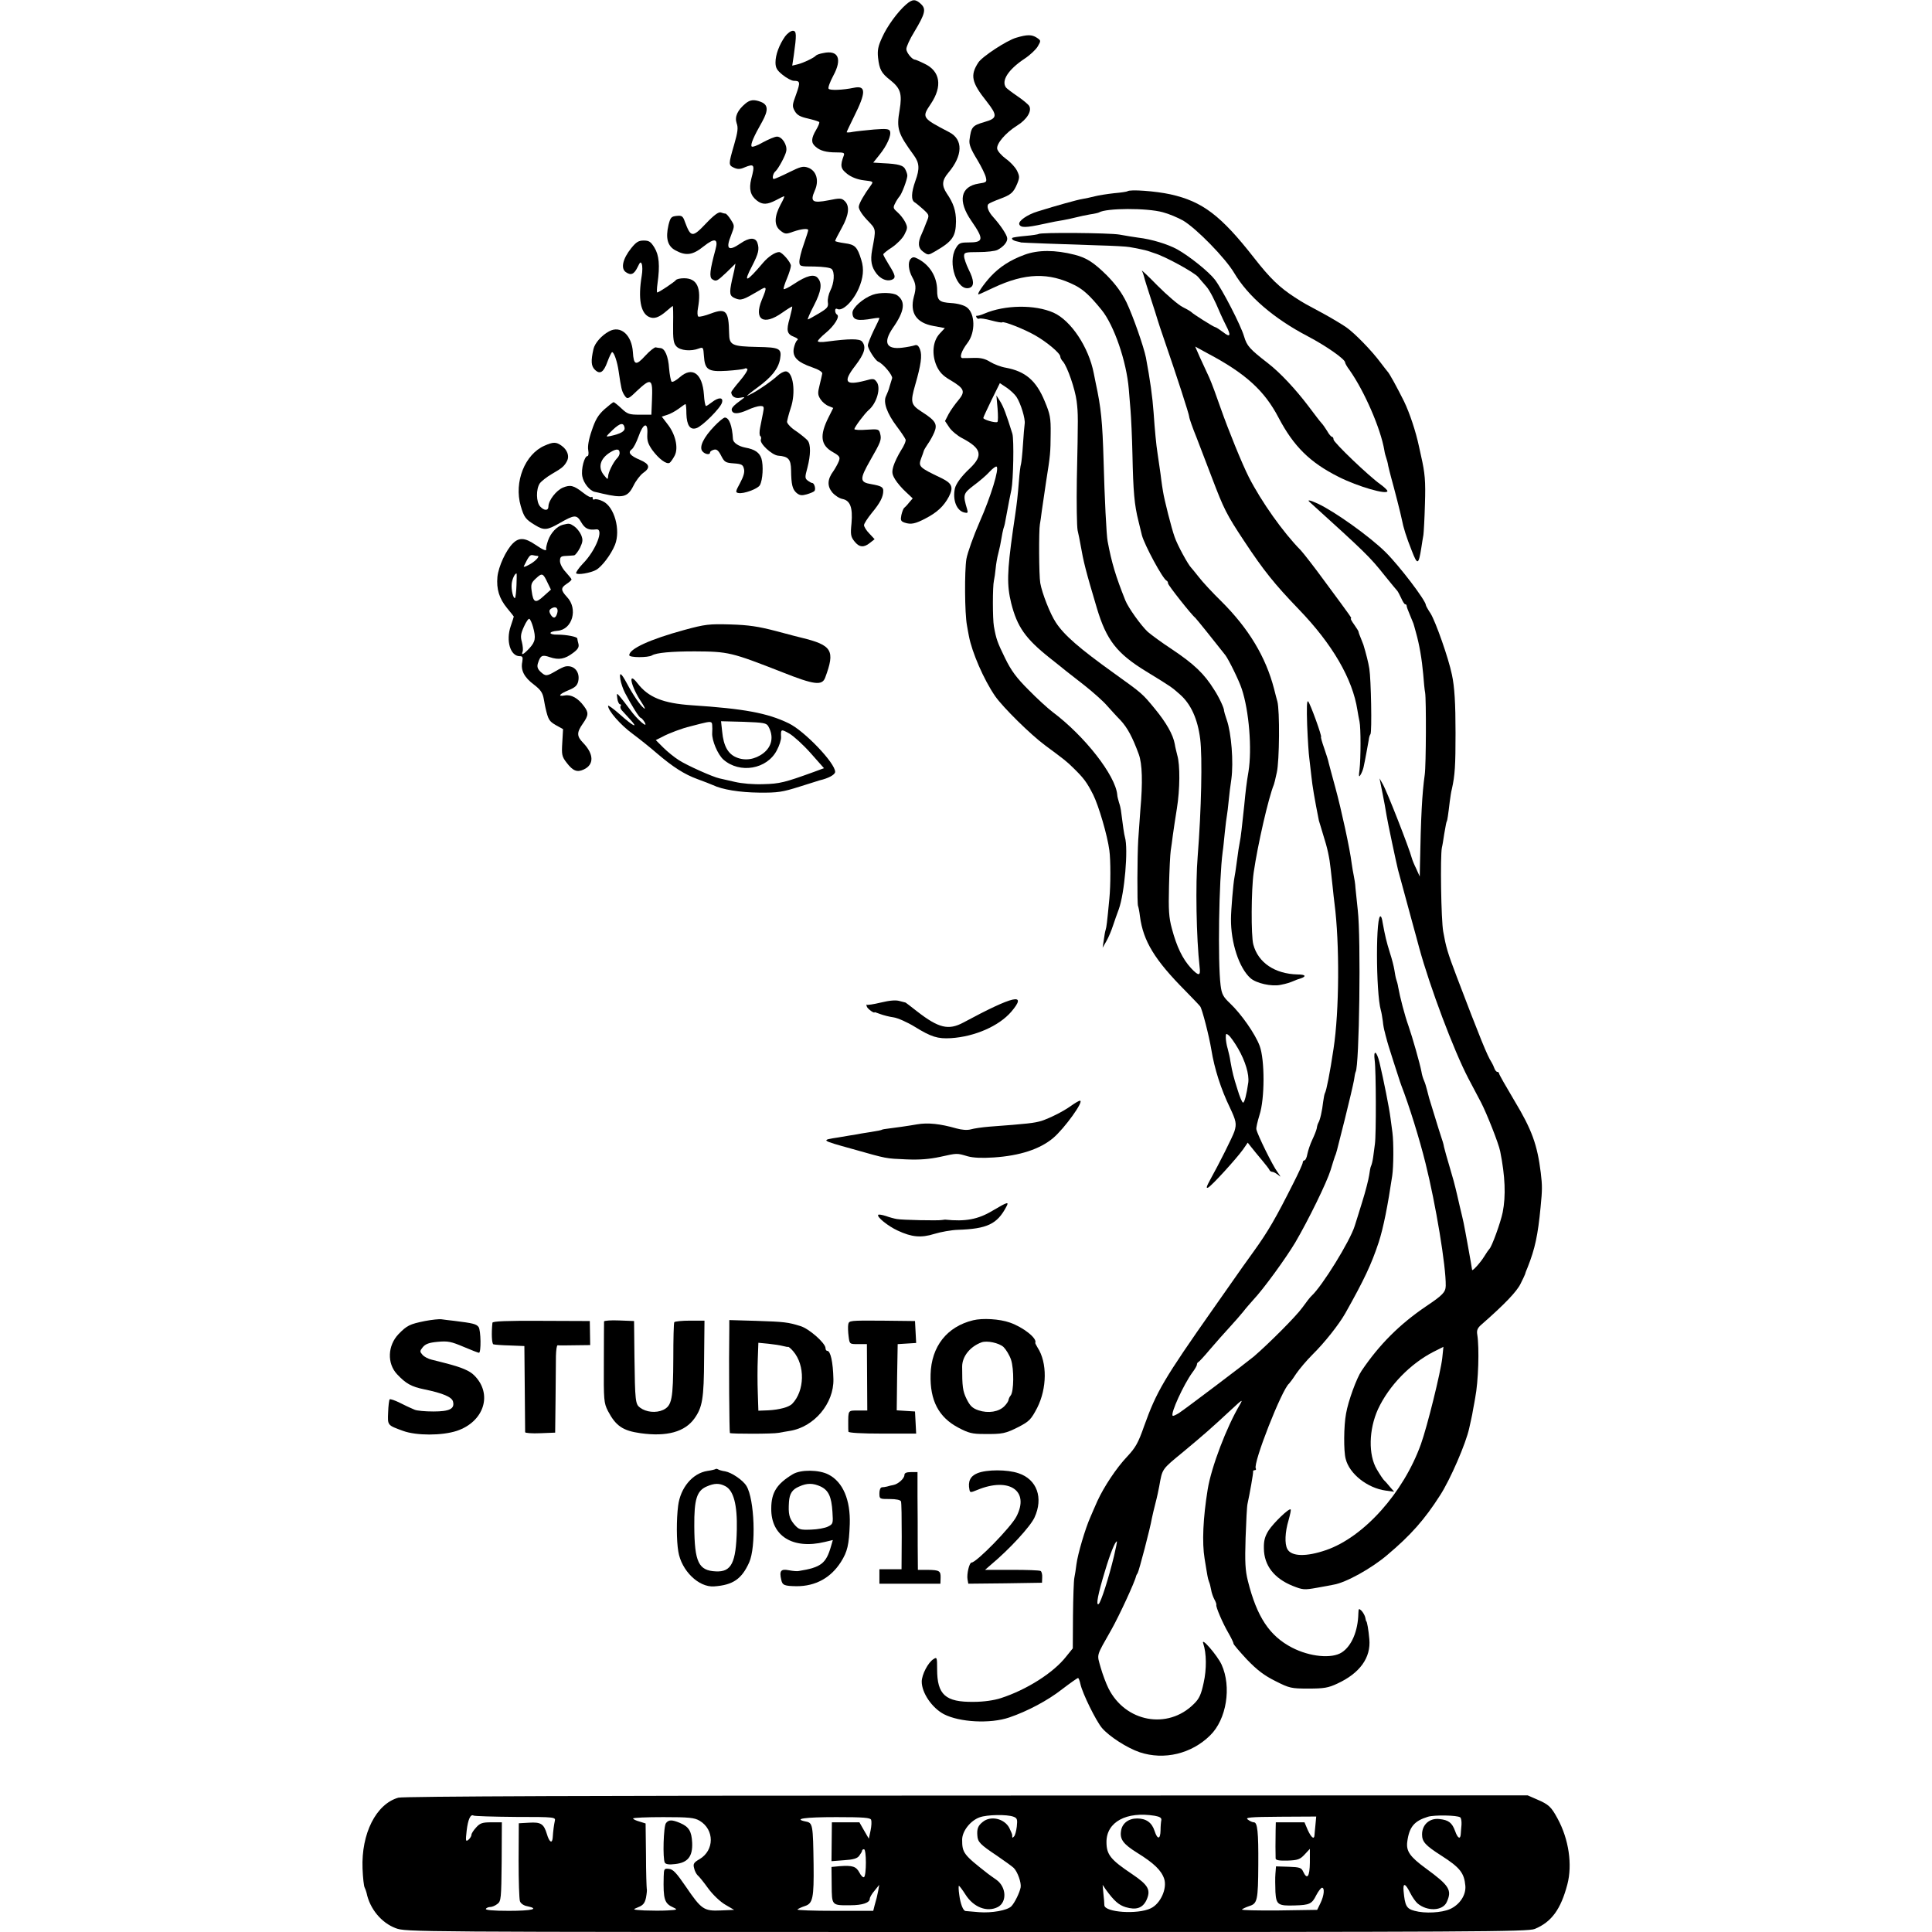 <?xml version="1.0" standalone="no"?>
<!DOCTYPE svg PUBLIC "-//W3C//DTD SVG 20010904//EN"
 "http://www.w3.org/TR/2001/REC-SVG-20010904/DTD/svg10.dtd">
<svg version="1.0" xmlns="http://www.w3.org/2000/svg"
 width="1004pt" height="1004pt" viewBox="0 0 1004 1004"
 preserveAspectRatio="xMidYMid meet">
<g transform="translate(0,1004) scale(0.1,-0.1)"
fill="#000000" stroke="none">
<path d="M4709 10017 c-43 -37 -99 -113 -125 -172 -21 -45 -25 -67 -21 -105 7
-61 17 -80 63 -116 54 -43 63 -71 49 -156 -17 -97 -9 -121 74 -235 29 -40 31
-70 8 -133 -22 -62 -23 -101 -3 -112 7 -4 27 -21 45 -37 31 -29 31 -29 15 -67
-8 -22 -19 -48 -24 -59 -22 -46 -19 -74 7 -93 26 -19 27 -19 63 2 90 52 107
77 108 155 0 56 -13 95 -48 146 -27 41 -25 68 8 107 76 90 78 173 5 211 -142
74 -144 76 -96 147 62 92 49 171 -33 209 -24 12 -46 21 -49 21 -15 0 -45 37
-45 55 0 12 18 52 41 89 57 95 63 119 35 145 -28 27 -45 26 -77 -2z"/>
<path d="M4080 9851 c-31 -44 -50 -96 -50 -135 0 -28 7 -41 37 -65 21 -17 47
-31 59 -31 32 0 34 -7 11 -71 -20 -54 -21 -61 -7 -86 12 -21 28 -30 69 -39 29
-7 55 -15 58 -18 3 -3 -4 -21 -16 -41 -26 -44 -27 -67 -3 -87 23 -21 55 -30
108 -30 38 0 44 -2 39 -16 -20 -53 -17 -69 18 -96 22 -17 53 -29 86 -33 50 -6
51 -6 36 -27 -33 -45 -60 -91 -62 -109 -2 -12 14 -39 42 -69 50 -52 48 -44 27
-158 -10 -55 -3 -88 23 -122 23 -29 54 -41 79 -32 23 9 20 23 -14 77 -16 26
-30 51 -30 55 0 4 21 21 46 37 25 17 54 46 64 66 17 33 17 38 4 65 -8 16 -26
39 -40 51 -22 19 -24 24 -13 45 6 13 17 30 24 38 12 14 38 83 40 105 1 6 -3
20 -9 32 -10 24 -34 31 -119 35 l-49 3 32 40 c39 48 63 102 55 123 -4 12 -19
14 -83 9 -42 -4 -92 -9 -109 -12 -18 -4 -33 -4 -33 -2 0 3 18 40 39 83 62 124
62 161 -1 148 -57 -12 -126 -15 -132 -5 -4 5 7 35 24 67 48 88 27 136 -53 118
-17 -3 -34 -9 -37 -13 -9 -11 -65 -38 -94 -45 l-29 -7 8 53 c15 107 15 128 -5
128 -10 0 -28 -13 -40 -29z"/>
<path d="M5281 9844 c-49 -14 -177 -98 -197 -129 -43 -66 -36 -103 44 -203 57
-73 55 -87 -12 -106 -64 -19 -69 -25 -78 -95 -2 -22 6 -45 41 -102 21 -35 41
-76 44 -90 6 -25 4 -27 -37 -33 -95 -15 -110 -90 -38 -194 67 -97 64 -112 -18
-112 -40 0 -48 -4 -63 -30 -45 -76 7 -226 71 -206 26 8 24 40 -4 95 -13 27
-24 58 -24 70 0 19 5 21 76 21 41 0 85 5 97 11 33 17 54 43 51 62 -2 18 -36
68 -71 107 -27 29 -38 59 -26 70 4 4 31 16 58 26 59 22 71 32 91 79 13 32 13
39 -1 68 -9 18 -35 46 -58 62 -23 17 -43 40 -45 52 -4 27 44 83 103 120 52 32
79 77 63 103 -6 9 -34 32 -62 51 -28 19 -54 39 -58 44 -26 35 11 93 95 149 29
19 60 48 70 65 17 30 17 30 -5 45 -26 17 -50 17 -107 0z"/>
<path d="M3874 9502 c-42 -35 -57 -69 -46 -102 9 -24 6 -46 -13 -112 -30 -103
-30 -106 0 -120 18 -8 32 -8 54 2 51 21 55 15 35 -60 -13 -53 -4 -86 29 -112
29 -23 54 -22 100 2 20 11 39 20 42 20 3 0 -5 -19 -18 -42 -34 -63 -35 -110
-2 -136 24 -19 29 -20 67 -6 43 15 78 18 78 8 0 -4 -10 -36 -23 -73 -13 -36
-23 -77 -23 -91 1 -24 3 -25 78 -25 47 -1 83 -6 90 -13 17 -17 13 -73 -7 -112
-9 -18 -15 -45 -13 -60 4 -25 -2 -32 -47 -59 -28 -17 -54 -31 -57 -31 -3 0 11
33 32 73 38 74 44 114 20 142 -19 23 -58 13 -123 -30 -28 -19 -53 -31 -55 -27
-1 5 7 30 18 56 11 26 20 56 20 65 0 18 -46 71 -61 71 -21 0 -57 -24 -84 -56
-87 -103 -105 -108 -57 -17 34 66 39 88 28 121 -10 29 -42 29 -88 -3 -63 -43
-78 -30 -49 42 19 49 19 50 -1 81 -11 18 -24 32 -28 32 -5 0 -16 3 -24 6 -11
4 -35 -13 -76 -56 -72 -76 -80 -75 -111 8 -10 29 -16 33 -43 30 -28 -3 -32 -8
-42 -47 -16 -69 -5 -110 36 -132 55 -30 90 -25 147 21 58 46 77 40 61 -17 -29
-107 -33 -143 -17 -154 21 -13 24 -12 75 36 l46 45 -6 -33 c-4 -17 -9 -41 -12
-52 -15 -70 -13 -83 16 -95 31 -13 41 -9 123 39 43 27 45 22 16 -47 -43 -104
9 -136 106 -67 27 19 50 33 52 32 1 -2 -5 -29 -13 -60 -19 -65 -15 -83 23 -98
17 -6 23 -13 16 -17 -6 -4 -14 -23 -18 -42 -8 -45 18 -72 96 -99 33 -11 53
-24 52 -32 -1 -8 -8 -35 -14 -61 -10 -40 -10 -50 5 -73 9 -14 28 -30 42 -35
l24 -10 -24 -48 c-48 -95 -42 -146 23 -182 35 -20 38 -26 30 -47 -5 -13 -18
-36 -28 -51 -32 -43 -33 -78 -6 -111 14 -16 37 -31 53 -34 40 -8 54 -44 47
-126 -6 -58 -4 -70 15 -94 25 -32 49 -34 81 -8 l24 19 -27 29 c-16 16 -28 36
-28 44 0 8 19 37 41 64 43 52 59 83 59 115 0 19 -12 25 -62 34 -61 10 -62 25
-5 125 54 94 59 106 51 137 -6 24 -9 25 -70 21 -35 -3 -64 -1 -64 3 0 10 54
82 74 99 42 35 65 115 42 146 -13 18 -18 19 -60 7 -104 -27 -117 -7 -51 78 48
63 58 97 35 125 -13 16 -68 15 -182 0 -27 -4 -48 -3 -48 2 0 5 18 24 40 42 45
37 76 86 60 96 -6 3 -10 13 -10 21 0 8 4 12 10 9 26 -16 82 37 112 105 24 55
29 102 14 149 -21 69 -33 80 -86 87 -28 4 -50 9 -50 12 0 3 15 33 34 67 38 68
43 115 15 141 -16 15 -25 15 -84 3 -83 -16 -96 -7 -71 50 24 53 9 104 -35 120
-26 9 -39 5 -98 -24 -38 -19 -74 -35 -80 -35 -10 0 -4 30 9 40 14 12 52 81 56
105 6 32 -22 75 -48 75 -12 0 -44 -14 -74 -30 -29 -17 -55 -26 -58 -21 -7 10
11 52 55 129 33 60 31 88 -8 103 -35 13 -55 11 -79 -9z"/>
<path d="M5859 9046 c-2 -2 -33 -7 -69 -10 -36 -4 -81 -11 -100 -16 -19 -5
-48 -11 -65 -14 -26 -4 -134 -34 -233 -65 -53 -16 -102 -50 -95 -67 7 -18 34
-18 125 2 40 9 87 18 103 20 17 3 46 9 65 14 19 5 53 12 75 16 22 3 43 8 46
10 38 23 249 24 332 1 31 -8 78 -28 105 -43 69 -41 220 -195 266 -273 72 -121
205 -236 383 -329 95 -50 192 -118 193 -135 0 -5 10 -23 23 -40 77 -109 162
-304 181 -417 2 -14 7 -32 10 -40 3 -8 8 -26 10 -40 3 -14 10 -41 15 -60 16
-57 51 -193 56 -220 8 -42 23 -90 52 -163 29 -75 35 -73 49 15 3 24 9 54 11
68 2 14 6 86 8 160 4 121 0 162 -20 250 -3 14 -8 36 -11 50 -16 76 -48 173
-78 235 -35 70 -76 146 -86 155 -3 3 -18 23 -35 45 -45 61 -135 154 -180 185
-22 15 -72 45 -110 66 -106 57 -107 57 -155 88 -82 53 -130 100 -213 206 -172
220 -268 293 -434 330 -77 17 -212 27 -224 16z"/>
<path d="M5397 8824 c-2 -2 -33 -7 -68 -10 -35 -3 -66 -8 -68 -10 -7 -6 5 -15
26 -19 10 -2 18 -4 18 -5 0 -1 206 -9 400 -15 77 -2 151 -6 165 -9 36 -6 83
-16 95 -20 6 -2 21 -7 35 -12 56 -17 205 -99 226 -123 12 -14 31 -37 43 -50
18 -21 43 -69 73 -141 6 -14 19 -41 29 -61 28 -54 23 -65 -15 -35 -19 14 -37
26 -41 26 -7 0 -118 70 -125 79 -3 3 -23 15 -45 26 -22 11 -80 61 -129 110
-49 50 -85 84 -82 78 4 -7 9 -21 11 -30 2 -10 18 -61 35 -113 17 -52 33 -102
35 -110 2 -8 20 -62 40 -120 58 -168 125 -374 125 -386 0 -7 17 -56 39 -110
21 -55 57 -148 80 -209 61 -160 74 -187 166 -326 103 -156 160 -226 284 -355
175 -181 280 -362 305 -524 3 -19 8 -46 11 -60 7 -32 7 -191 0 -250 -5 -35 -3
-41 5 -27 6 9 13 27 16 40 8 35 23 120 27 142 1 11 5 25 9 30 8 13 3 285 -6
340 -5 32 -17 79 -31 125 -1 3 -7 18 -13 33 -7 16 -12 31 -12 34 0 3 -10 19
-22 36 -13 18 -21 32 -18 33 6 1 6 1 -133 189 -56 77 -114 151 -127 165 -92
93 -205 253 -270 380 -36 71 -107 246 -147 360 -20 58 -46 129 -59 158 -13 28
-35 76 -49 106 l-24 55 64 -35 c197 -104 296 -194 369 -334 79 -150 163 -233
312 -308 101 -51 254 -95 254 -74 0 5 -16 20 -35 34 -60 42 -245 219 -245 234
0 8 -4 14 -8 14 -4 0 -16 13 -25 30 -10 16 -23 35 -30 42 -7 7 -37 47 -68 88
-66 87 -145 172 -208 221 -98 76 -111 91 -126 141 -17 58 -112 242 -151 294
-32 42 -132 122 -196 158 -49 27 -134 53 -203 61 -22 3 -66 10 -98 16 -53 9
-411 12 -420 3z"/>
<path d="M3280 8750 c-44 -55 -55 -105 -28 -124 27 -19 43 -12 62 27 12 26 16
28 21 15 4 -10 4 -37 0 -60 -20 -120 -6 -195 38 -215 26 -12 52 -3 91 31 16
14 31 26 32 26 2 0 3 -43 2 -95 -1 -79 2 -99 17 -115 20 -22 76 -27 117 -11
22 8 23 6 26 -38 5 -73 21 -84 119 -78 45 3 86 8 92 11 5 4 12 2 15 -2 3 -5
-15 -33 -39 -61 -25 -29 -45 -56 -45 -59 1 -22 20 -34 46 -29 27 5 27 4 9 -9
-43 -31 -56 -45 -52 -57 6 -20 33 -19 81 2 25 12 55 21 67 21 19 0 21 -3 14
-37 -4 -21 -11 -55 -15 -76 -4 -20 -4 -40 1 -43 4 -2 6 -11 3 -18 -8 -20 57
-81 90 -84 53 -4 66 -18 67 -75 1 -76 7 -100 29 -119 16 -13 27 -14 52 -7 17
5 35 12 40 17 9 9 0 42 -11 42 -4 0 -15 6 -24 13 -14 11 -15 17 -1 67 17 66
18 120 1 141 -7 8 -33 30 -59 48 -27 17 -48 40 -48 49 1 9 9 41 19 71 28 81
13 191 -26 191 -10 0 -29 -10 -43 -23 -30 -28 -106 -80 -140 -96 -22 -11 -23
-11 -7 2 9 8 29 23 43 33 75 55 109 98 118 149 9 54 -2 60 -118 62 -133 3
-146 9 -147 71 -2 117 -16 132 -94 103 -31 -12 -61 -19 -66 -16 -5 3 -6 23 -2
43 19 106 -4 156 -72 156 -20 0 -39 -4 -43 -10 -8 -10 -88 -64 -97 -64 -2 0
-2 21 2 48 13 93 8 146 -16 185 -19 31 -28 37 -56 37 -27 0 -39 -8 -65 -40z"/>
<path d="M5324 8716 c-74 -27 -129 -63 -175 -112 -37 -40 -74 -94 -64 -94 3 0
38 16 78 35 164 77 288 81 424 12 44 -23 77 -53 138 -128 64 -79 129 -266 141
-411 2 -25 6 -75 9 -110 3 -35 8 -139 10 -231 4 -192 10 -261 31 -344 8 -32
16 -65 18 -74 13 -50 109 -229 129 -237 4 -2 7 -8 7 -14 0 -9 124 -166 141
-178 5 -4 107 -131 157 -195 18 -24 72 -134 85 -175 38 -113 54 -313 35 -430
-10 -58 -15 -101 -22 -175 -11 -103 -18 -169 -23 -190 -4 -20 -8 -44 -18 -120
-3 -22 -7 -51 -10 -65 -6 -29 -18 -172 -18 -215 -1 -124 42 -255 101 -308 30
-27 110 -45 157 -35 35 7 46 11 75 23 3 2 15 6 28 10 33 11 27 21 -15 21 -118
3 -205 61 -230 156 -12 45 -11 284 2 374 21 145 77 389 105 457 1 1 8 29 15
62 14 59 16 324 3 370 -3 11 -11 40 -17 65 -43 166 -132 314 -275 456 -45 44
-97 100 -116 125 -19 24 -37 46 -40 49 -16 16 -72 118 -86 160 -16 44 -54 195
-60 235 -3 17 -7 44 -9 60 -4 36 -14 98 -20 142 -6 36 -14 119 -20 208 -6 84
-18 169 -40 287 -11 55 -67 216 -101 287 -25 51 -56 93 -102 140 -68 67 -105
91 -167 107 -102 26 -190 26 -261 0z"/>
<path d="M4732 8694 c-15 -16 -11 -59 9 -95 19 -34 21 -56 8 -101 -22 -84 13
-136 102 -152 l59 -11 -27 -29 c-36 -39 -42 -107 -16 -167 15 -33 33 -52 71
-74 74 -44 80 -59 43 -104 -17 -20 -40 -52 -51 -72 l-19 -37 22 -33 c12 -18
42 -43 67 -56 101 -53 110 -90 40 -157 -45 -42 -72 -80 -78 -105 -12 -60 9
-114 48 -124 19 -5 21 -2 16 16 -23 77 -21 82 35 125 30 22 67 54 82 71 16 17
32 29 36 26 15 -9 -30 -156 -88 -287 -32 -73 -63 -160 -69 -193 -10 -62 -9
-282 3 -345 3 -19 8 -44 10 -55 16 -85 77 -226 136 -312 40 -58 186 -202 261
-257 97 -72 111 -82 148 -119 52 -51 68 -72 101 -137 28 -56 74 -211 84 -289
7 -49 7 -183 0 -251 -12 -128 -15 -148 -19 -161 -3 -8 -7 -32 -10 -54 l-6 -40
20 35 c11 19 26 55 34 80 8 25 22 63 30 85 30 83 50 313 32 374 -4 13 -11 61
-21 141 -1 8 -5 26 -10 40 -4 14 -9 32 -9 40 -9 100 -169 305 -336 430 -25 19
-81 70 -125 115 -62 62 -90 99 -122 165 -40 82 -46 98 -58 165 -7 39 -7 208 0
237 3 13 7 41 9 63 2 22 8 58 14 80 6 22 13 56 16 76 3 20 8 42 10 50 3 8 8
25 10 39 19 102 26 139 32 165 10 51 14 260 5 291 -32 103 -47 142 -64 169
l-19 30 6 -67 c3 -37 3 -69 -1 -71 -11 -6 -73 12 -73 21 0 4 20 46 43 94 l43
87 36 -24 c19 -13 41 -34 50 -47 23 -35 47 -115 43 -140 -2 -13 -6 -62 -9
-109 -3 -48 -8 -93 -10 -100 -3 -8 -8 -48 -11 -89 -6 -77 -11 -119 -20 -180
-3 -19 -8 -53 -11 -75 -31 -219 -32 -286 -9 -380 31 -122 73 -183 200 -284 39
-31 77 -61 85 -68 8 -6 51 -40 96 -75 44 -35 96 -81 115 -103 19 -21 51 -57
72 -78 36 -39 62 -87 95 -177 18 -50 21 -145 8 -290 -4 -52 -9 -122 -11 -155
-5 -84 -6 -335 -1 -343 2 -4 7 -28 10 -54 17 -129 77 -227 236 -387 36 -37 71
-73 77 -81 10 -13 46 -152 58 -225 16 -99 50 -205 96 -300 33 -70 36 -85 24
-124 -9 -28 -82 -173 -124 -248 -22 -40 -25 -51 -12 -44 20 11 144 147 181
198 l24 35 19 -24 c10 -12 34 -43 55 -67 20 -24 39 -48 40 -53 2 -4 9 -8 15
-8 6 0 19 -8 31 -17 14 -13 12 -8 -6 17 -25 34 -103 192 -109 221 -2 8 6 41
16 74 28 84 28 288 1 360 -23 62 -96 166 -153 220 -37 35 -44 48 -50 95 -15
121 -9 544 11 695 3 17 7 62 11 100 4 39 9 78 11 88 2 10 6 44 9 75 3 31 9 82
14 113 12 89 0 240 -24 308 -8 23 -14 44 -14 47 2 11 -26 71 -51 109 -52 84
-105 134 -220 211 -52 34 -109 76 -126 91 -35 33 -101 125 -116 163 -50 125
-71 195 -92 307 -6 28 -16 227 -21 418 -6 205 -13 276 -41 405 -3 14 -7 36
-10 50 -26 135 -118 274 -209 315 -97 43 -253 41 -360 -5 -16 -7 -34 -12 -38
-11 -5 1 -6 -3 -2 -9 3 -6 10 -8 14 -6 4 3 32 -1 61 -9 30 -8 56 -13 58 -10 7
7 114 -35 170 -67 62 -35 132 -94 132 -111 0 -6 6 -18 14 -26 23 -27 63 -143
71 -206 8 -66 8 -79 1 -406 -2 -125 0 -244 4 -265 5 -22 12 -55 15 -74 16 -92
27 -135 85 -330 50 -167 104 -236 256 -329 132 -81 132 -81 176 -120 57 -50
92 -128 105 -231 12 -95 6 -370 -13 -610 -12 -143 -7 -425 10 -575 6 -48 -4
-49 -44 -7 -45 49 -75 112 -100 206 -16 58 -18 98 -15 221 2 83 6 166 9 185 3
19 8 55 11 80 3 25 13 87 21 139 16 99 17 226 2 276 -4 17 -11 43 -13 58 -9
50 -44 111 -103 183 -66 80 -63 78 -215 187 -177 127 -257 196 -300 262 -30
45 -72 153 -81 205 -7 39 -8 274 -2 305 2 11 7 43 10 70 4 28 14 95 22 150 23
145 23 151 24 252 1 82 -3 101 -31 168 -44 107 -100 155 -202 174 -25 4 -61
18 -81 30 -25 16 -49 22 -83 21 -27 -1 -54 -1 -61 -1 -18 1 -6 37 26 79 42 55
40 153 -4 185 -15 11 -47 20 -81 22 -62 4 -73 13 -73 66 0 70 -38 132 -100
164 -21 11 -27 10 -38 -1z m1702 -4103 c38 -66 58 -134 53 -176 -9 -64 -20
-105 -27 -105 -5 0 -18 31 -29 68 -21 66 -26 86 -37 147 -2 17 -9 46 -14 65
-6 19 -10 46 -10 59 0 20 2 22 15 11 9 -7 31 -38 49 -69z"/>
<path d="M4535 8508 c-50 -18 -105 -67 -105 -93 0 -39 25 -45 108 -30 17 3 32
4 32 2 0 -3 -13 -32 -30 -65 -16 -34 -30 -68 -30 -77 0 -18 38 -77 53 -84 27
-11 78 -73 73 -87 -3 -9 -9 -28 -13 -42 -3 -14 -12 -36 -18 -49 -17 -32 4 -91
56 -160 22 -29 42 -59 45 -67 3 -7 -8 -33 -24 -57 -15 -24 -33 -61 -39 -81 -9
-31 -8 -42 9 -70 11 -18 36 -47 56 -65 l35 -33 -19 -22 c-10 -13 -22 -25 -26
-28 -4 -4 -10 -20 -14 -37 -5 -26 -3 -32 17 -39 33 -11 56 -6 109 22 60 31 95
64 121 113 25 49 17 69 -38 96 -119 57 -122 60 -105 106 5 13 11 29 12 34 1 6
11 22 21 37 11 15 26 42 34 61 18 43 7 61 -65 107 -57 37 -60 49 -34 140 30
104 37 153 25 184 -8 21 -16 26 -29 21 -9 -3 -38 -9 -64 -12 -83 -10 -100 27
-48 103 61 87 67 137 23 169 -20 15 -90 17 -128 3z"/>
<path d="M3165 8318 c-39 -21 -74 -61 -81 -92 -14 -62 -12 -88 7 -107 27 -27
46 -14 66 42 10 27 21 49 24 49 10 0 27 -50 34 -100 13 -89 16 -101 28 -121
16 -26 21 -25 64 17 78 73 86 69 81 -47 l-3 -74 -60 0 c-55 0 -64 3 -95 32
-19 18 -38 33 -41 33 -4 0 -25 -17 -48 -37 -33 -30 -47 -54 -66 -111 -16 -46
-22 -83 -18 -102 3 -17 1 -30 -4 -30 -16 0 -34 -68 -27 -105 6 -35 39 -76 65
-81 8 -2 25 -5 39 -9 108 -25 132 -19 162 41 12 25 35 55 50 66 39 27 35 46
-16 68 -52 22 -65 39 -43 55 9 6 24 36 35 66 24 70 50 79 46 15 -2 -36 3 -52
26 -85 34 -46 74 -76 90 -66 5 3 17 20 26 37 21 40 4 113 -38 165 l-29 38 28
9 c15 4 42 19 60 32 17 13 33 24 35 24 3 0 5 -23 5 -51 2 -59 19 -85 52 -74
30 9 126 105 133 133 8 28 -17 29 -52 2 -14 -11 -28 -20 -31 -20 -4 0 -9 27
-11 60 -8 109 -60 147 -125 90 -19 -17 -39 -28 -43 -23 -4 4 -10 35 -13 69 -4
62 -22 103 -44 105 -7 1 -19 2 -25 4 -7 1 -32 -19 -55 -44 -48 -53 -60 -49
-64 19 -6 90 -64 141 -124 108z m81 -502 c2 -17 -20 -30 -74 -42 -26 -5 -26
-5 11 31 40 38 58 41 63 11z m-26 -131 c0 -7 -6 -20 -14 -27 -19 -20 -46 -74
-46 -95 -1 -16 -3 -15 -20 6 -35 41 -22 88 32 121 33 20 48 18 48 -5z"/>
<path d="M3713 7826 c-57 -59 -81 -109 -63 -131 13 -16 40 -21 40 -6 0 5 9 11
20 14 14 4 24 -4 38 -32 17 -33 23 -36 65 -39 41 -3 48 -7 53 -28 5 -17 -2
-40 -20 -74 -24 -44 -25 -49 -9 -52 27 -6 102 22 112 41 15 27 19 102 8 138
-10 31 -34 48 -84 57 -36 7 -63 26 -64 44 -4 70 -20 112 -42 112 -7 0 -31 -20
-54 -44z"/>
<path d="M2830 7724 c-102 -44 -160 -189 -124 -313 17 -59 25 -70 75 -100 46
-28 62 -27 128 11 77 44 88 45 112 3 19 -32 37 -41 77 -36 43 6 0 -108 -69
-178 -22 -23 -37 -46 -35 -50 7 -10 73 1 103 17 30 16 79 81 99 131 30 76 -3
198 -63 226 -18 9 -38 13 -43 10 -6 -3 -10 -1 -10 6 0 7 -3 9 -6 6 -4 -4 -23
6 -43 22 -50 39 -67 43 -106 27 -35 -15 -75 -67 -75 -98 0 -23 -22 -23 -43 0
-21 23 -22 90 -2 120 9 12 37 34 63 49 54 31 65 41 79 68 13 25 1 58 -29 79
-28 20 -43 20 -88 0z"/>
<path d="M6806 7431 c290 -263 312 -284 389 -381 33 -41 63 -77 66 -80 3 -3
12 -20 20 -37 8 -18 17 -33 21 -33 5 0 8 -4 8 -9 0 -5 8 -26 17 -47 9 -22 17
-41 18 -44 1 -3 7 -23 13 -46 18 -63 31 -139 38 -218 3 -39 7 -82 10 -96 6
-35 5 -376 -2 -425 -14 -100 -20 -216 -25 -475 l-1 -55 -18 40 c-11 22 -21 47
-23 55 -14 53 -129 347 -151 385 l-17 30 6 -30 c3 -16 8 -41 11 -55 7 -34 13
-68 20 -110 5 -32 50 -244 59 -280 8 -30 56 -207 76 -280 11 -41 27 -97 34
-125 56 -205 179 -532 255 -678 21 -40 51 -97 67 -127 29 -56 91 -212 99 -253
26 -130 30 -231 13 -317 -11 -54 -57 -180 -69 -190 -3 -3 -16 -21 -28 -41 -19
-31 -62 -78 -62 -68 0 6 -39 222 -44 244 -2 11 -12 52 -21 90 -9 39 -18 79
-21 90 -2 11 -15 58 -29 105 -14 47 -28 96 -31 110 -2 14 -9 36 -14 50 -5 14
-21 66 -36 115 -32 102 -28 91 -38 130 -4 17 -11 39 -16 50 -5 11 -11 31 -13
45 -8 43 -48 183 -68 240 -19 53 -44 149 -53 200 -2 14 -7 32 -10 40 -3 8 -7
31 -10 50 -3 19 -13 58 -22 85 -20 64 -26 91 -39 161 -2 15 -6 29 -9 31 -27
27 -27 -393 0 -488 3 -9 7 -34 10 -55 2 -22 7 -47 10 -56 2 -9 6 -25 9 -35 2
-10 18 -63 36 -118 18 -55 33 -102 34 -105 1 -3 4 -12 7 -20 41 -106 94 -276
126 -405 53 -212 107 -537 105 -637 -1 -33 -15 -48 -103 -107 -137 -93 -242
-198 -334 -334 -26 -38 -70 -158 -81 -223 -12 -63 -13 -195 -2 -235 19 -78
113 -152 208 -165 l44 -6 -20 23 c-11 13 -24 29 -30 34 -7 6 -24 32 -40 59
-45 76 -42 207 6 313 57 122 167 236 290 299 l50 25 -6 -58 c-8 -73 -78 -356
-111 -448 -91 -253 -296 -482 -492 -550 -104 -36 -181 -34 -202 5 -15 27 -12
89 6 149 8 29 14 55 11 57 -8 8 -89 -70 -115 -110 -19 -31 -25 -53 -24 -93 1
-88 53 -155 149 -194 53 -21 60 -22 127 -10 39 7 78 14 86 16 63 10 197 84
280 155 121 102 193 183 274 310 53 82 134 269 151 348 3 12 7 32 10 45 3 12
8 38 11 57 4 19 8 44 10 55 17 87 22 260 11 329 -4 23 1 35 22 53 119 104 184
172 203 212 13 25 23 48 24 51 0 3 6 19 13 35 38 96 53 166 67 312 9 91 9 111
1 178 -18 146 -46 224 -137 375 -44 74 -80 137 -80 142 0 4 -4 8 -9 8 -5 0
-11 8 -15 18 -3 9 -10 24 -15 32 -21 31 -60 127 -181 445 -48 126 -56 155 -70
234 -11 60 -16 391 -7 436 3 11 8 43 12 70 9 52 11 63 14 68 2 2 7 33 15 102
3 22 7 51 11 65 16 72 19 121 19 290 0 155 -5 241 -19 305 -18 87 -84 273
-110 316 -14 21 -25 41 -25 44 0 24 -139 206 -210 276 -82 81 -264 211 -352
252 -39 18 -58 22 -42 8z"/>
<path d="M2925 7313 c-31 -8 -63 -42 -77 -82 -7 -20 -11 -39 -10 -43 4 -14
-13 -8 -57 22 -53 36 -84 38 -116 6 -36 -36 -74 -119 -80 -173 -6 -64 9 -113
50 -163 19 -23 35 -43 35 -44 0 -1 -7 -24 -16 -50 -26 -76 -2 -156 47 -156 15
0 17 -5 13 -30 -9 -43 10 -80 61 -118 35 -27 45 -42 51 -75 4 -23 8 -44 9 -47
14 -60 19 -68 53 -88 l38 -21 -4 -70 c-4 -63 -2 -73 23 -105 32 -42 54 -51 88
-35 55 25 54 80 -3 139 -33 34 -34 53 -1 100 30 43 31 57 5 91 -30 41 -66 61
-99 55 -39 -7 -29 7 19 27 35 14 46 25 51 47 10 48 -21 84 -65 77 -9 -1 -33
-13 -53 -25 -46 -27 -52 -27 -78 -3 -15 14 -19 26 -14 43 13 42 22 47 62 33
47 -16 79 -10 121 22 26 19 32 31 28 47 -3 11 -6 24 -6 28 0 9 -57 20 -102 20
-49 -1 -50 16 -1 20 78 6 108 115 49 176 -32 35 -33 47 -1 68 14 9 25 19 25
23 0 3 -14 20 -30 38 -17 18 -30 43 -30 57 0 22 5 26 30 27 17 1 36 2 43 3 6
0 20 18 31 39 15 32 16 42 6 67 -7 16 -23 36 -36 45 -24 16 -26 16 -59 8z
m-131 -162 c14 -1 -15 -31 -47 -47 -16 -9 -27 -12 -25 -7 26 53 32 61 47 58 9
-2 20 -4 25 -4z m-110 -152 c-1 -33 -5 -63 -7 -66 -9 -8 -21 41 -18 72 2 24
16 55 25 55 2 0 1 -27 0 -61z m161 14 l18 -37 -38 -34 c-42 -39 -54 -34 -62
26 -5 35 -2 44 22 66 32 30 37 28 60 -21z m50 -162 c-8 -26 -21 -27 -35 -2 -8
16 -6 22 7 30 23 13 37 -1 28 -28z m-125 -69 c16 -58 12 -77 -19 -111 -31 -33
-44 -39 -35 -17 3 8 1 30 -4 50 -8 28 -6 43 11 80 11 25 24 43 28 40 5 -3 13
-21 19 -42z"/>
<path d="M3555 6766 c-179 -49 -285 -98 -285 -131 0 -13 98 -13 118 -1 22 14
102 21 222 21 176 -1 189 -4 457 -109 164 -65 205 -70 221 -28 53 142 37 169
-123 208 -5 1 -64 16 -130 34 -96 25 -144 32 -240 35 -110 3 -130 1 -240 -29z"/>
<path d="M3224 6509 c3 -19 14 -51 24 -70 33 -63 74 -129 81 -129 3 0 12 -9
19 -20 27 -44 -37 10 -75 64 -21 28 -45 59 -54 69 -14 16 -15 15 -11 -13 2
-16 9 -30 14 -30 5 0 7 -4 3 -9 -3 -5 0 -16 7 -23 7 -8 26 -28 42 -46 47 -51
17 -37 -51 24 -35 31 -63 51 -63 46 0 -25 64 -99 127 -145 39 -29 96 -75 127
-102 82 -70 142 -109 211 -134 33 -12 69 -26 80 -31 48 -23 138 -38 240 -39
98 -1 121 3 210 31 55 17 102 32 105 33 44 10 80 29 80 44 0 46 -160 213 -241
252 -111 54 -232 76 -504 94 -149 10 -226 41 -282 114 -53 69 -35 -16 21 -99
17 -26 22 -39 12 -30 -20 15 -57 70 -89 130 -29 54 -40 61 -33 19z m477 -236
c1 -10 1 -29 0 -43 -2 -38 29 -111 58 -137 85 -75 227 -51 278 48 13 24 23 55
22 69 -2 42 0 42 43 18 22 -13 72 -58 111 -102 l69 -78 -54 -20 c-149 -54
-176 -61 -260 -63 -53 -2 -112 3 -150 12 -35 8 -70 16 -79 18 -34 7 -168 67
-210 94 -24 15 -61 45 -82 66 l-39 39 34 17 c32 18 105 45 144 54 10 3 35 9
54 14 52 13 60 13 61 -6z m292 -8 c29 -52 19 -104 -26 -139 -43 -33 -95 -41
-140 -22 -44 18 -67 60 -74 133 l-6 55 117 -3 c105 -4 119 -6 129 -24z"/>
<path d="M6793 6270 c3 -74 8 -151 11 -170 2 -19 7 -62 11 -95 5 -49 16 -115
39 -230 2 -5 12 -40 23 -76 21 -65 32 -116 38 -174 2 -16 6 -57 10 -90 3 -33
8 -73 10 -90 27 -208 25 -560 -5 -755 -19 -128 -37 -216 -44 -229 -3 -4 -7
-25 -10 -47 -5 -46 -16 -95 -25 -109 -3 -5 -7 -18 -8 -28 -2 -10 -12 -36 -23
-59 -11 -23 -22 -56 -26 -75 -3 -18 -10 -33 -15 -33 -5 0 -9 -5 -9 -11 0 -7
-22 -55 -49 -108 -92 -183 -131 -250 -205 -353 -49 -68 -38 -52 -209 -296
-260 -370 -297 -434 -361 -612 -31 -89 -45 -113 -89 -160 -55 -58 -120 -156
-154 -230 -11 -25 -28 -63 -37 -85 -26 -58 -65 -190 -72 -244 -3 -25 -8 -57
-11 -71 -3 -14 -6 -102 -7 -196 l-1 -170 -34 -42 c-66 -85 -207 -174 -341
-217 -34 -11 -88 -19 -140 -19 -147 -2 -190 37 -190 169 0 62 -1 65 -19 53
-28 -17 -61 -81 -61 -117 0 -58 53 -136 115 -169 81 -42 241 -51 340 -17 94
32 200 88 275 147 42 32 79 58 82 58 4 0 9 -15 13 -33 11 -48 79 -187 111
-226 38 -45 132 -105 197 -127 127 -42 269 -8 366 88 85 83 112 252 59 368
-23 49 -109 148 -95 109 17 -50 18 -133 2 -204 -13 -61 -23 -83 -51 -110 -135
-135 -356 -95 -444 82 -12 24 -30 72 -40 107 -20 73 -26 53 56 198 39 69 123
250 128 278 1 3 4 10 8 15 7 11 66 236 74 285 3 14 11 50 19 80 8 30 16 69 19
85 17 95 12 87 126 181 101 84 146 123 249 219 57 53 62 56 44 25 -68 -114
-148 -323 -167 -440 -24 -148 -30 -276 -16 -360 7 -41 13 -82 15 -90 1 -8 5
-22 8 -30 4 -8 8 -27 11 -42 2 -14 10 -37 17 -50 7 -12 11 -25 10 -28 -4 -9
33 -95 61 -143 15 -26 28 -52 28 -58 0 -5 32 -42 70 -83 54 -56 90 -83 148
-112 73 -37 82 -39 172 -39 81 0 103 4 150 26 117 54 175 135 166 231 -4 47
-12 93 -16 93 -1 0 -3 9 -5 19 -2 10 -11 26 -19 35 -15 14 -16 13 -17 -14 -2
-91 -35 -169 -86 -202 -52 -34 -166 -23 -259 25 -117 61 -182 159 -229 346
-14 56 -16 98 -12 225 3 86 7 165 10 176 11 50 31 161 29 168 -1 4 3 7 9 7 5
0 8 4 5 9 -16 25 136 412 173 441 3 3 20 25 36 50 17 25 55 70 85 100 64 63
138 157 171 215 99 176 136 255 174 370 24 74 47 190 70 345 7 46 8 172 1 225
-2 17 -7 50 -10 75 -6 49 -36 200 -57 288 -15 62 -33 70 -25 10 7 -48 8 -386
1 -433 -2 -16 -6 -47 -9 -68 -3 -21 -8 -41 -11 -46 -3 -5 -7 -27 -10 -49 -3
-21 -19 -84 -36 -138 -17 -54 -34 -111 -39 -125 -24 -78 -169 -313 -225 -364
-6 -5 -27 -32 -47 -60 -32 -45 -175 -188 -253 -255 -41 -34 -353 -270 -388
-293 -16 -10 -31 -17 -33 -14 -12 12 57 162 102 224 13 17 24 36 24 41 0 6 3
12 8 14 4 2 32 32 62 68 30 35 76 87 102 115 25 27 56 63 69 79 12 16 36 43
51 60 54 57 170 217 219 299 68 116 164 312 184 377 9 30 19 62 22 70 8 19 5
8 52 195 22 88 43 178 47 200 3 22 7 42 9 45 19 31 28 694 11 840 -4 41 -10
93 -12 115 -1 22 -6 51 -9 65 -3 14 -8 43 -11 65 -9 74 -54 280 -84 390 -17
61 -32 119 -35 130 -2 12 -13 46 -24 78 -11 31 -18 57 -16 57 7 0 -56 174 -67
185 -7 7 -8 -34 -5 -125z m-1004 -4317 c-27 -112 -68 -241 -80 -249 -15 -9 -3
53 33 171 27 91 53 155 62 155 2 0 -5 -35 -15 -77z"/>
<path d="M4577 4830 c-37 -9 -70 -14 -73 -11 -3 3 -2 -2 1 -11 5 -12 40 -37
40 -28 0 1 13 -4 30 -10 16 -6 47 -14 69 -17 21 -3 71 -25 110 -49 86 -53 119
-63 188 -59 124 8 249 63 313 137 87 102 13 85 -249 -56 -77 -41 -128 -29
-240 58 -32 25 -59 46 -60 46 -1 0 -15 4 -31 8 -20 6 -52 3 -98 -8z"/>
<path d="M5564 4292 c-39 -28 -109 -63 -152 -77 -37 -11 -69 -15 -272 -30 -36
-3 -78 -9 -95 -14 -19 -5 -46 -3 -75 5 -84 24 -148 31 -205 21 -32 -6 -129
-20 -157 -23 -10 -1 -20 -3 -23 -4 -7 -4 -15 -5 -68 -14 -27 -4 -56 -9 -65
-11 -10 -1 -53 -9 -96 -16 -92 -14 -92 -14 74 -60 184 -52 170 -49 280 -54 67
-3 119 1 175 13 91 20 86 20 144 3 29 -8 74 -10 135 -6 136 9 240 43 309 101
59 50 163 194 139 194 -5 0 -27 -13 -48 -28z"/>
<path d="M5159 3749 c-76 -46 -142 -58 -248 -47 -3 0 -10 -1 -16 -2 -18 -4
-210 0 -234 5 -13 2 -39 9 -58 16 -19 6 -37 9 -39 6 -10 -10 51 -59 101 -82
73 -34 121 -39 191 -17 33 10 88 20 122 21 152 5 204 30 251 119 16 29 8 27
-70 -19z"/>
<path d="M2208 3175 c-79 -16 -93 -23 -137 -68 -57 -60 -60 -152 -8 -208 46
-49 74 -65 142 -79 97 -20 143 -40 149 -63 10 -38 -17 -52 -102 -52 -42 0 -86
4 -97 9 -11 5 -22 10 -25 11 -3 1 -26 12 -52 25 -26 13 -50 21 -53 18 -3 -3
-7 -34 -8 -68 -3 -68 -4 -66 78 -96 69 -25 201 -25 278 0 142 47 189 191 92
288 -24 25 -68 43 -150 64 -16 4 -32 8 -35 9 -3 1 -19 5 -36 9 -18 4 -39 15
-48 25 -15 17 -15 20 1 40 14 17 33 24 78 28 53 5 70 1 134 -26 40 -17 76 -31
80 -31 12 0 10 118 -2 134 -12 16 -30 20 -127 32 -25 3 -54 6 -65 8 -11 2 -50
-2 -87 -9z"/>
<path d="M5057 3179 c-136 -33 -217 -136 -221 -281 -4 -136 42 -223 144 -277
53 -28 72 -33 133 -33 98 -1 111 2 181 37 55 29 64 38 96 99 51 101 53 235 2
313 -7 12 -13 23 -12 25 11 23 -63 81 -132 105 -54 19 -142 24 -191 12z m158
-139 c13 -13 31 -42 39 -66 16 -48 15 -166 -2 -186 -6 -7 -10 -17 -11 -23 0
-5 -9 -20 -21 -32 -29 -30 -84 -39 -135 -22 -32 11 -44 23 -62 59 -20 41 -23
64 -23 168 0 53 41 104 100 126 29 11 92 -3 115 -24z"/>
<path d="M2559 3166 c-6 -57 -3 -109 5 -112 6 -2 45 -5 86 -6 l75 -3 2 -220
c1 -121 2 -224 2 -228 1 -4 36 -7 79 -5 l77 3 2 170 c1 94 2 196 2 228 1 31 4
56 9 56 4 -1 43 -1 88 0 l81 1 -1 63 -1 62 -253 1 c-179 1 -252 -2 -253 -10z"/>
<path d="M3139 3173 c0 -4 -1 -101 -1 -215 -1 -195 0 -208 21 -250 41 -78 77
-103 170 -116 137 -19 230 7 280 77 41 58 49 102 50 310 l2 198 -76 0 c-41 0
-78 -4 -81 -8 -3 -5 -5 -89 -5 -186 -1 -214 -7 -248 -53 -270 -37 -17 -88 -12
-120 12 -24 18 -26 32 -29 265 l-2 185 -77 3 c-43 2 -78 -1 -79 -5z"/>
<path d="M3790 3143 c-3 -189 0 -546 3 -550 6 -5 226 -5 253 1 12 2 38 7 58
10 127 20 230 143 227 269 -2 89 -15 147 -32 147 -5 0 -9 6 -9 14 0 26 -86
102 -131 115 -65 20 -81 22 -231 27 l-138 4 0 -37z m275 -97 c11 -2 21 -5 23
-5 1 -1 5 -1 8 0 3 0 15 -10 26 -23 63 -73 60 -207 -6 -274 -18 -17 -67 -30
-123 -33 l-52 -2 -3 93 c-2 51 -2 131 0 177 l3 83 52 -5 c29 -3 61 -8 72 -11z"/>
<path d="M4408 3157 c-2 -12 -1 -40 2 -62 5 -40 5 -40 50 -40 l45 0 1 -172 1
-173 -48 0 c-53 0 -51 3 -51 -75 0 -14 0 -29 1 -35 1 -6 67 -10 177 -10 l175
0 -3 58 -3 57 -48 3 -47 3 2 172 3 172 48 3 48 3 -3 57 -3 57 -172 2 c-168 1
-171 1 -175 -20z"/>
<path d="M3719 2406 c-2 -2 -21 -7 -43 -10 -77 -12 -140 -87 -152 -181 -9 -70
-9 -181 1 -238 16 -99 106 -187 186 -181 98 7 143 38 182 124 37 82 28 330
-14 398 -18 30 -77 70 -111 76 -15 2 -32 7 -36 10 -5 3 -11 4 -13 2z m50 -89
c43 -22 63 -96 60 -227 -4 -172 -28 -220 -109 -216 -90 4 -111 48 -112 235 -1
139 13 184 64 206 41 18 66 18 97 2z"/>
<path d="M4120 2379 c-83 -50 -112 -95 -112 -178 -2 -143 112 -214 278 -174
l42 10 -9 -31 c-26 -91 -51 -111 -168 -130 -8 -2 -31 0 -52 4 -41 8 -50 -3
-39 -50 6 -28 16 -32 80 -33 98 0 177 43 230 126 34 54 42 88 46 197 4 126
-36 219 -110 257 -49 26 -145 27 -186 2z m145 -64 c41 -20 56 -53 61 -132 4
-60 3 -63 -23 -76 -16 -8 -55 -15 -89 -16 -57 -2 -63 0 -88 29 -25 31 -30 53
-26 115 3 43 17 65 53 80 42 19 72 18 112 0z"/>
<path d="M5079 2384 c-37 -15 -50 -43 -41 -86 3 -15 6 -15 40 -1 166 69 274
-4 204 -138 -28 -55 -208 -239 -233 -239 -12 0 -26 -61 -21 -88 l4 -22 192 2
191 3 1 28 c1 15 -3 30 -8 33 -6 4 -73 6 -149 6 l-140 0 31 27 c97 81 205 199
226 245 47 102 13 198 -83 230 -58 20 -166 20 -214 0z"/>
<path d="M4700 2375 c0 -18 -32 -47 -57 -52 -10 -2 -25 -5 -33 -8 -8 -2 -21
-4 -27 -4 -8 -1 -13 -14 -13 -31 0 -30 1 -30 54 -30 34 0 55 -5 58 -12 3 -7 4
-89 4 -183 l-1 -170 -58 0 -57 0 0 -37 0 -38 158 0 159 0 1 30 c1 37 -6 41
-68 42 l-50 0 -1 126 c0 70 0 184 -1 255 l0 127 -34 0 c-24 0 -34 -5 -34 -15z"/>
<path d="M2070 698 c-116 -33 -193 -187 -186 -368 2 -49 7 -93 11 -99 3 -6 8
-19 10 -28 17 -83 77 -155 151 -183 55 -20 56 -20 2968 -20 2642 0 2917 1
2952 16 87 36 135 102 169 231 27 102 8 235 -51 343 -33 61 -46 73 -107 99
l-48 21 -2917 -1 c-1903 0 -2929 -4 -2952 -11z m609 -100 c208 0 209 -1 204
-22 -4 -19 -8 -45 -11 -88 -3 -31 -18 -20 -30 21 -16 53 -31 63 -93 59 l-53
-3 -1 -193 c0 -106 3 -201 7 -212 4 -12 20 -23 38 -26 66 -14 24 -24 -96 -24
-81 0 -123 4 -119 10 3 6 14 10 23 10 9 0 26 7 37 16 19 14 20 28 22 219 l1
205 -54 0 c-47 0 -59 -4 -79 -26 -14 -15 -25 -32 -25 -39 0 -7 -7 -18 -16 -26
-14 -11 -15 -6 -9 47 7 59 20 88 36 79 4 -3 102 -6 218 -7z m2588 1 c19 -7 21
-14 17 -51 -3 -24 -9 -47 -15 -52 -8 -9 -9 -8 -9 9 0 3 -7 19 -15 36 -26 49
-97 65 -138 31 -24 -19 -31 -35 -28 -71 2 -33 14 -46 101 -104 41 -28 81 -57
88 -64 20 -20 40 -76 36 -101 -5 -27 -31 -81 -49 -99 -22 -21 -101 -35 -167
-30 -35 3 -66 6 -70 6 -13 1 -27 37 -33 84 -4 26 -4 47 -2 47 3 0 18 -20 34
-45 42 -67 113 -94 169 -65 48 26 44 105 -9 142 -18 12 -36 26 -42 30 -128
100 -135 109 -135 178 0 44 43 99 91 116 38 14 142 16 176 3z m734 5 c27 -5
36 -11 34 -23 -2 -9 -4 -33 -4 -53 -1 -48 -16 -49 -31 -3 -14 44 -44 65 -91
65 -44 0 -77 -25 -83 -63 -8 -45 11 -70 83 -115 87 -54 126 -91 141 -136 16
-50 -19 -129 -70 -153 -68 -33 -239 -21 -241 16 0 9 -2 36 -5 61 l-4 45 17
-25 c43 -59 67 -80 103 -91 54 -16 87 -5 107 35 25 54 12 79 -74 137 -112 75
-133 101 -133 167 0 104 104 160 251 136z m1587 -8 c5 -3 8 -20 7 -38 -2 -18
-3 -41 -4 -50 -2 -29 -16 -21 -29 16 -16 44 -34 58 -82 63 -51 6 -90 -29 -90
-80 0 -38 17 -57 100 -110 97 -62 119 -90 125 -157 4 -48 -29 -98 -80 -121
-43 -19 -130 -24 -184 -9 -42 11 -50 26 -57 103 -4 45 9 41 35 -11 10 -20 27
-44 37 -53 50 -43 131 -40 152 6 29 63 14 86 -109 176 -82 60 -102 89 -96 137
10 78 36 109 108 131 34 10 150 8 167 -3z m-3952 -18 c77 -46 77 -153 0 -199
-31 -18 -35 -25 -29 -47 3 -15 12 -31 18 -37 7 -5 32 -36 55 -68 24 -33 63
-70 89 -85 l46 -27 -69 -3 c-88 -4 -101 5 -182 124 -48 70 -66 90 -87 92 -25
3 -27 1 -28 -40 -3 -120 4 -140 51 -161 23 -11 20 -12 -32 -15 -32 -2 -86 -1
-120 0 -63 4 -63 4 -31 17 25 10 34 21 40 49 4 21 6 42 4 47 -1 6 -4 84 -4
175 l-2 164 -32 10 c-18 5 -33 12 -33 16 0 4 71 7 157 7 135 0 162 -3 189 -19z
m891 5 c3 -8 2 -33 -3 -56 l-9 -42 -25 43 -24 42 -72 0 -71 0 -1 -101 -1 -101
65 5 c48 3 69 9 79 23 8 11 15 22 15 27 0 4 5 7 10 7 13 0 13 -137 0 -145 -5
-3 -16 8 -24 24 -17 32 -36 38 -103 33 l-42 -4 1 -94 c1 -107 -1 -106 98 -105
62 0 100 13 100 34 0 7 11 26 25 42 l24 30 -5 -30 c-7 -34 -8 -39 -19 -77 l-7
-28 -201 0 c-110 0 -197 3 -193 7 4 4 21 12 39 18 41 13 47 42 45 215 -3 207
-4 217 -40 224 -69 14 -7 23 158 23 142 0 177 -3 181 -14z m2309 -26 c-2 -23
-5 -48 -5 -54 -2 -25 -17 -12 -35 27 l-17 40 -75 0 -74 0 -1 -42 c-1 -49 -1
-126 0 -146 1 -9 18 -12 62 -11 53 2 65 6 89 32 l27 29 0 -71 c-1 -74 -14 -92
-35 -47 -9 20 -18 23 -75 25 l-66 2 -3 -38 c-2 -21 -1 -64 0 -95 4 -66 13 -73
101 -70 76 2 89 8 111 53 11 21 25 39 30 39 15 0 11 -41 -8 -80 l-17 -35 -199
-3 c-110 -1 -196 1 -192 5 4 4 21 12 39 18 41 13 45 29 46 216 1 167 -4 219
-23 219 -7 0 -21 6 -31 14 -16 11 7 14 168 15 l187 1 -4 -43z"/>
<path d="M3461 566 c-13 -15 -18 -186 -6 -206 5 -8 22 -11 53 -7 66 7 92 39
89 111 -3 60 -17 83 -64 103 -41 17 -58 17 -72 -1z"/>
</g>
</svg>
